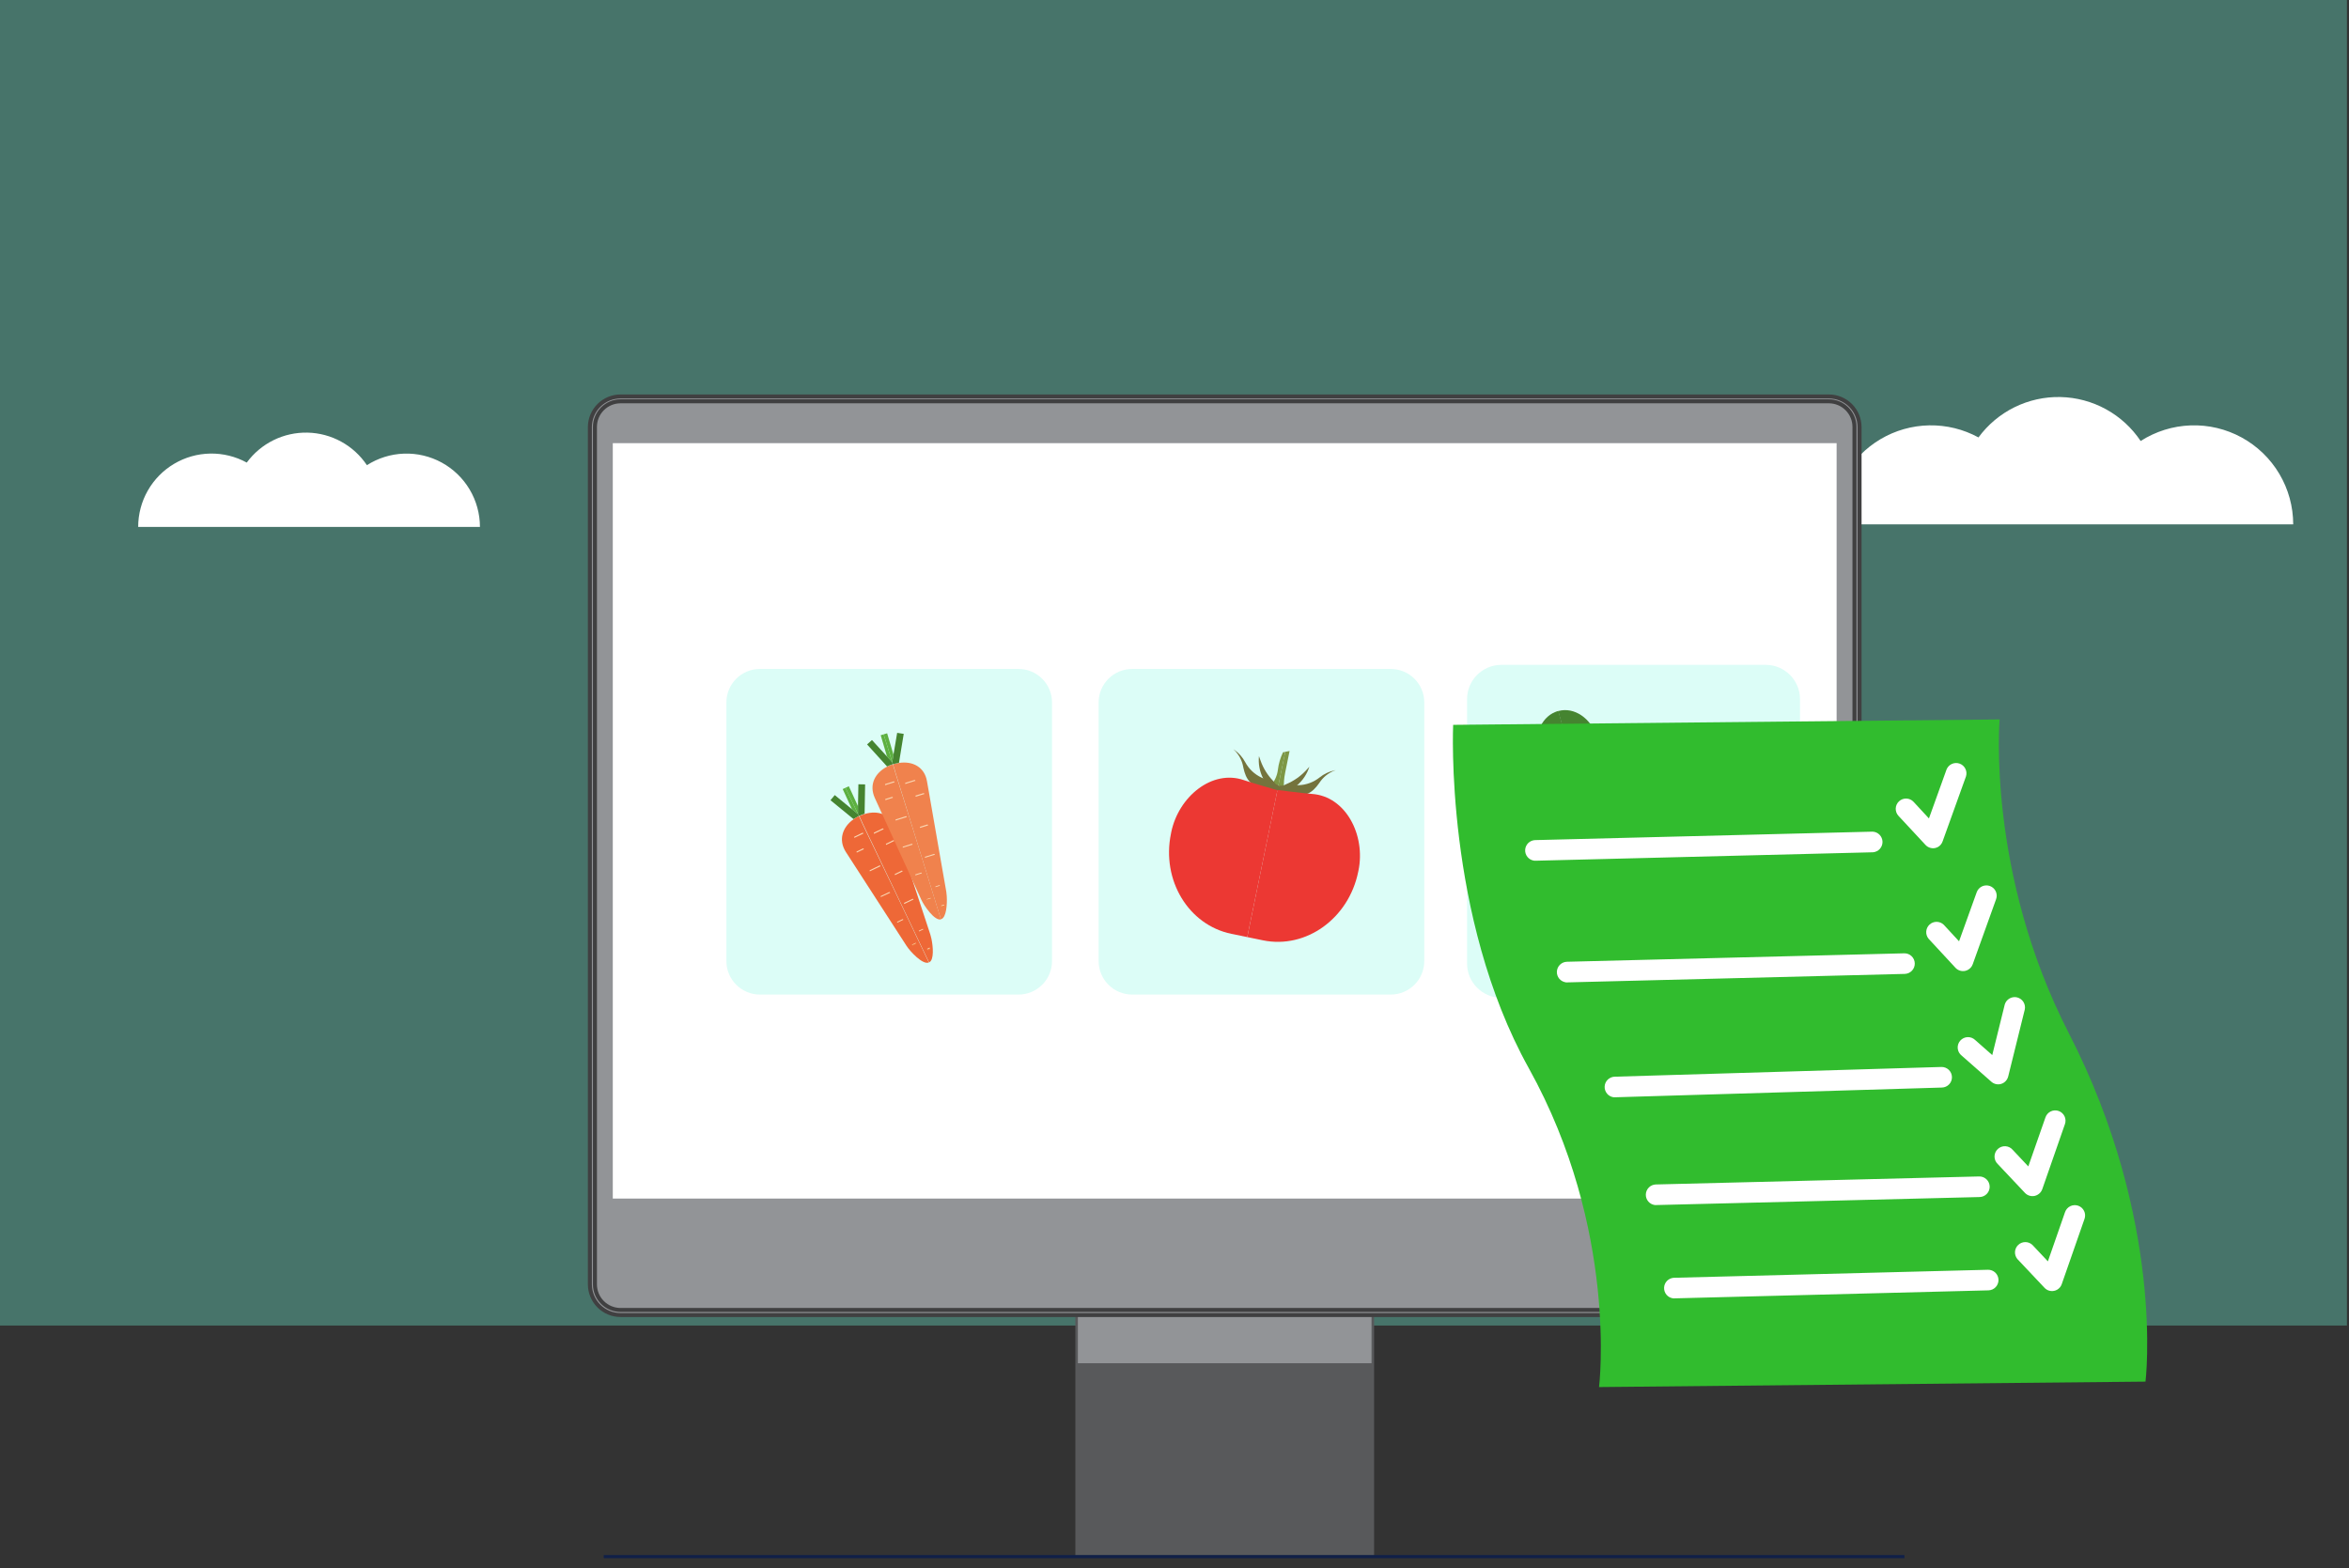 <svg width="331" height="221" viewBox="0 0 331 221" fill="none" xmlns="http://www.w3.org/2000/svg">
<rect x="0" y="0" width="331" height="221" fill="#333333" stroke="none"/>
<g clip-path="url(#clip0_2809_20221)">
<g opacity="0.7">
<path opacity="0.47" d="M330.723 0H0V186.808H330.723V0Z" fill="#6FF8DC"/>
</g>
<path d="M258.133 73.899H323.138C323.137 71.393 322.462 68.934 321.184 66.78C319.905 64.625 318.071 62.854 315.872 61.652C313.674 60.45 311.192 59.862 308.688 59.95C306.185 60.037 303.75 60.797 301.641 62.149C300.394 60.285 298.717 58.748 296.751 57.67C294.785 56.592 292.588 56.003 290.346 55.954C288.104 55.904 285.883 56.396 283.871 57.387C281.86 58.378 280.117 59.839 278.789 61.646C276.663 60.487 274.271 59.9 271.849 59.944C269.428 59.987 267.059 60.66 264.975 61.896C262.892 63.132 261.166 64.888 259.966 66.992C258.767 69.097 258.135 71.477 258.133 73.899Z" fill="white"/>
<path d="M19.477 74.26H67.629C67.628 72.405 67.127 70.583 66.18 68.987C65.232 67.391 63.873 66.08 62.245 65.19C60.616 64.3 58.778 63.864 56.923 63.929C55.068 63.994 53.265 64.556 51.702 65.558C50.779 64.177 49.535 63.039 48.078 62.24C46.621 61.441 44.993 61.005 43.332 60.969C41.671 60.933 40.026 61.298 38.535 62.033C37.045 62.768 35.754 63.851 34.771 65.191C33.197 64.328 31.425 63.891 29.63 63.921C27.835 63.951 26.079 64.448 24.535 65.364C22.991 66.279 21.712 67.581 20.824 69.141C19.936 70.701 19.47 72.465 19.471 74.26H19.477Z" fill="white"/>
<path d="M193.264 172.252H151.884V218.864H193.264V172.252Z" fill="#58595B"/>
<path d="M193.625 219.225H151.529V171.897H193.625V219.225ZM152.245 218.509H192.909V172.614H152.245V218.509Z" fill="#58595B"/>
<path d="M193.264 172.252H151.884V192.118H193.264V172.252Z" fill="#929497"/>
<path d="M258.015 56.2H87.134C85.114 56.2 83.477 57.838 83.477 59.857V181.311C83.477 183.33 85.114 184.968 87.134 184.968H258.015C260.035 184.968 261.672 183.33 261.672 181.311V59.857C261.672 57.838 260.035 56.2 258.015 56.2Z" fill="#929497" stroke="#404041" stroke-width="0.564" stroke-miterlimit="10"/>
<path d="M257.71 185.323H87.444C86.299 185.323 85.2 184.868 84.389 184.059C83.579 183.249 83.123 182.151 83.121 181.006V60.162C83.13 59.021 83.589 57.93 84.399 57.127C85.209 56.323 86.303 55.873 87.444 55.873H257.71C258.856 55.873 259.954 56.327 260.765 57.137C261.576 57.946 262.032 59.044 262.033 60.19V181.006C262.032 182.151 261.576 183.249 260.765 184.059C259.954 184.868 258.856 185.323 257.71 185.323ZM87.444 56.556C86.487 56.555 85.569 56.935 84.892 57.611C84.215 58.288 83.834 59.205 83.832 60.162V181.006C83.834 181.963 84.215 182.88 84.892 183.556C85.569 184.232 86.487 184.612 87.444 184.612H257.71C258.666 184.61 259.583 184.23 260.259 183.554C260.935 182.878 261.315 181.962 261.316 181.006V60.162C261.315 59.206 260.935 58.289 260.259 57.613C259.583 56.937 258.666 56.557 257.71 56.556H87.444Z" fill="#929497" stroke="#404041" stroke-width="0.564" stroke-miterlimit="10"/>
<path d="M258.444 62.809H86.716V168.556H258.444V62.809Z" fill="white"/>
<path d="M258.799 168.911H86.349V62.454H258.799V168.911ZM87.072 168.183H258.077V63.165H87.072V168.183Z" fill="white"/>
<path d="M268.354 219.152H85.074V219.592H268.354V219.152Z" fill="#102048"/>
<path d="M159.537 140.162H195.968C198.58 140.162 200.697 138.045 200.697 135.433V99.002C200.697 96.39 198.58 94.273 195.968 94.273H159.537C156.925 94.273 154.808 96.39 154.808 99.002V135.433C154.808 138.045 156.925 140.162 159.537 140.162Z" fill="#DCFDF7"/>
<path d="M107.084 140.162H143.515C146.127 140.162 148.244 138.045 148.244 135.433V99.002C148.244 96.39 146.127 94.273 143.515 94.273H107.084C104.472 94.273 102.355 96.39 102.355 99.002V135.433C102.355 138.045 104.472 140.162 107.084 140.162Z" fill="#DCFDF7"/>
<path d="M181.102 108.851C181.474 107.016 181.717 105.837 181.717 105.837L181.108 105.95L180.063 111.029L181.023 111.43C181.023 111.43 180.729 110.685 181.102 108.851Z" fill="#7D9745"/>
<path d="M180.792 106.012C180.417 106.789 180.173 107.622 180.069 108.478C179.972 109.284 179.636 110.043 179.104 110.656L180.064 111.052L181.108 105.972L180.792 106.012Z" fill="#7D9745"/>
<path d="M180.143 110.679L177.772 109.59C176.787 109.133 175.977 108.368 175.464 107.412C175.096 106.723 174.572 106.129 173.934 105.679L173.793 105.583C174.44 106.164 174.899 106.925 175.114 107.767C175.402 109.071 175.639 110.741 178.353 111.34C181.068 111.938 180.143 110.679 180.143 110.679Z" fill="#74733D"/>
<path d="M179.917 111.746C179.917 111.746 178.788 111.368 177.964 109.658C177.49 108.698 177.295 107.625 177.4 106.56L177.659 107.282C178.036 108.309 178.622 109.247 179.381 110.036C179.604 110.255 179.77 110.525 179.864 110.824C179.957 111.122 179.975 111.439 179.917 111.746Z" fill="#74733D"/>
<path d="M180.368 110.73L182.976 110.657C184.059 110.623 185.103 110.239 185.95 109.562C186.56 109.071 187.278 108.731 188.044 108.569L188.213 108.535C187.389 108.816 186.666 109.332 186.131 110.019C185.357 111.108 184.477 112.547 181.751 112.028C179.025 111.509 180.368 110.73 180.368 110.73Z" fill="#74733D"/>
<path d="M180.148 111.808C180.148 111.808 181.356 111.921 182.767 110.68C183.579 109.983 184.181 109.075 184.505 108.055L183.986 108.62C183.233 109.413 182.327 110.045 181.322 110.476C181.032 110.585 180.773 110.763 180.569 110.995C180.364 111.228 180.219 111.507 180.148 111.808Z" fill="#74733D"/>
<path d="M175.752 132.063L173.528 131.606C167.472 130.365 163.652 124.044 165 117.497L165.04 117.282C166.067 112.271 170.808 108.388 175.283 109.946C176.48 110.358 180.007 111.362 180.007 111.362L175.752 132.063Z" fill="#EC3833"/>
<path d="M175.752 132.063L177.975 132.52C184.031 133.762 190.036 129.45 191.379 122.892L191.424 122.683C192.452 117.672 189.624 112.237 184.906 111.892C183.642 111.802 180.007 111.328 180.007 111.328L175.752 132.063Z" fill="#EC3833"/>
<path d="M211.561 140.613H248.804C251.475 140.613 253.641 138.448 253.641 135.777V98.534C253.641 95.862 251.475 93.697 248.804 93.697H211.561C208.89 93.697 206.724 95.862 206.724 98.534V135.777C206.724 138.448 208.89 140.613 211.561 140.613Z" fill="#DCFDF7"/>
<path d="M219.609 100.199C221.816 99.6 224.203 101.215 225.027 103.856L231.907 125.483C232.979 128.937 231.472 132.47 228.594 133.254H228.538L219.57 100.199H219.609Z" fill="#458430"/>
<path d="M216.72 106.102C216.093 103.404 217.34 100.808 219.542 100.21H219.581L228.549 133.265H228.498C225.614 134.044 222.527 131.758 221.726 128.237L216.72 106.102Z" fill="#458430"/>
<path d="M228.538 133.265C227.409 133.564 225.196 130.043 224.852 128.288L219.304 107.654C218.813 106.074 218.249 101.034 219.57 100.21L228.538 133.265Z" fill="#458430"/>
<path d="M219.57 100.21C219.447 100.249 219.338 100.321 219.254 100.419V100.345L219.57 100.21Z" fill="#62A42A"/>
<path d="M224.248 122.243C224.139 122.275 224.046 122.348 223.99 122.447C223.934 122.547 223.92 122.664 223.949 122.774L224.028 123.062C224.059 123.171 224.131 123.263 224.229 123.319C224.327 123.375 224.444 123.39 224.553 123.361C224.663 123.329 224.755 123.256 224.811 123.157C224.867 123.057 224.882 122.94 224.852 122.83L224.773 122.542C224.743 122.433 224.671 122.341 224.572 122.285C224.474 122.229 224.358 122.214 224.248 122.243Z" fill="#79B831"/>
<path d="M222.747 126.273C222.638 126.303 222.546 126.375 222.49 126.474C222.433 126.572 222.419 126.688 222.448 126.798L222.527 127.085C222.541 127.14 222.566 127.191 222.601 127.236C222.635 127.281 222.678 127.318 222.726 127.347C222.775 127.375 222.829 127.393 222.885 127.401C222.941 127.408 222.997 127.405 223.052 127.39C223.161 127.36 223.254 127.288 223.31 127.189C223.366 127.091 223.38 126.975 223.351 126.865L223.272 126.577C223.258 126.523 223.233 126.472 223.198 126.427C223.164 126.382 223.121 126.345 223.073 126.316C223.024 126.288 222.97 126.27 222.914 126.262C222.858 126.255 222.802 126.258 222.747 126.273Z" fill="#79B831"/>
<path d="M221.438 121.566C221.327 121.596 221.233 121.669 221.176 121.768C221.119 121.868 221.104 121.986 221.133 122.096L221.212 122.384C221.242 122.493 221.314 122.586 221.413 122.642C221.511 122.698 221.628 122.713 221.737 122.683C221.846 122.652 221.939 122.578 221.995 122.479C222.051 122.38 222.066 122.263 222.036 122.153L221.963 121.865C221.931 121.757 221.859 121.665 221.761 121.609C221.663 121.553 221.547 121.538 221.438 121.566Z" fill="#79B831"/>
<path d="M222.504 117.502C222.395 117.533 222.303 117.605 222.247 117.703C222.191 117.801 222.176 117.918 222.205 118.027L222.284 118.315C222.299 118.369 222.324 118.421 222.358 118.465C222.392 118.51 222.435 118.548 222.484 118.576C222.532 118.604 222.586 118.623 222.642 118.63C222.698 118.638 222.755 118.634 222.809 118.62C222.918 118.589 223.011 118.517 223.067 118.419C223.123 118.321 223.138 118.204 223.108 118.095L223.029 117.807C223.015 117.752 222.99 117.701 222.956 117.657C222.922 117.612 222.879 117.574 222.83 117.546C222.781 117.517 222.727 117.499 222.672 117.492C222.616 117.484 222.559 117.488 222.504 117.502Z" fill="#79B831"/>
<path d="M220.349 116.261C220.294 116.275 220.243 116.3 220.198 116.334C220.153 116.369 220.116 116.411 220.087 116.46C220.059 116.509 220.041 116.563 220.033 116.618C220.026 116.674 220.029 116.731 220.044 116.786L220.123 117.073C220.137 117.128 220.162 117.179 220.196 117.224C220.231 117.269 220.273 117.306 220.322 117.335C220.371 117.363 220.425 117.381 220.481 117.389C220.536 117.396 220.593 117.393 220.648 117.378C220.757 117.348 220.849 117.276 220.905 117.177C220.961 117.079 220.976 116.963 220.947 116.853L220.873 116.566C220.843 116.456 220.771 116.363 220.673 116.306C220.575 116.249 220.459 116.233 220.349 116.261Z" fill="#79B831"/>
<path d="M218.763 111.294C218.709 111.308 218.659 111.333 218.614 111.367C218.57 111.401 218.533 111.443 218.505 111.492C218.478 111.54 218.46 111.593 218.453 111.648C218.445 111.703 218.449 111.759 218.464 111.813L218.543 112.101C218.557 112.155 218.582 112.205 218.616 112.249C218.65 112.293 218.692 112.329 218.741 112.357C218.789 112.384 218.842 112.402 218.897 112.408C218.953 112.414 219.008 112.41 219.062 112.394C219.116 112.38 219.166 112.355 219.21 112.321C219.254 112.287 219.291 112.245 219.319 112.197C219.347 112.149 219.365 112.095 219.372 112.04C219.379 111.985 219.375 111.929 219.361 111.875L219.282 111.593C219.268 111.539 219.243 111.489 219.209 111.445C219.175 111.401 219.133 111.364 219.084 111.336C219.036 111.308 218.983 111.29 218.928 111.283C218.873 111.276 218.816 111.279 218.763 111.294Z" fill="#79B831"/>
<path d="M227.685 124.524C227.576 124.554 227.484 124.626 227.428 124.724C227.372 124.823 227.357 124.939 227.386 125.048L227.46 125.336C227.491 125.446 227.564 125.538 227.664 125.594C227.763 125.65 227.88 125.665 227.99 125.635C228.045 125.621 228.096 125.596 228.141 125.562C228.185 125.528 228.223 125.485 228.251 125.436C228.28 125.387 228.298 125.334 228.306 125.278C228.313 125.222 228.309 125.165 228.295 125.111L228.216 124.823C228.201 124.768 228.175 124.717 228.14 124.672C228.106 124.628 228.062 124.59 228.013 124.563C227.964 124.535 227.909 124.517 227.853 124.51C227.797 124.504 227.74 124.508 227.685 124.524Z" fill="#79B831"/>
<path d="M229.333 120.567C229.224 120.599 229.131 120.672 229.075 120.771C229.019 120.87 229.005 120.988 229.034 121.098L229.113 121.385C229.144 121.494 229.216 121.587 229.314 121.643C229.412 121.699 229.529 121.714 229.638 121.684C229.749 121.654 229.843 121.581 229.9 121.482C229.957 121.383 229.972 121.265 229.943 121.154L229.864 120.866C229.849 120.812 229.823 120.76 229.788 120.716C229.754 120.671 229.71 120.634 229.661 120.606C229.612 120.578 229.557 120.561 229.501 120.554C229.445 120.547 229.388 120.552 229.333 120.567Z" fill="#79B831"/>
<path d="M230.687 125.312L230.677 125.315C230.448 125.377 230.313 125.613 230.375 125.842L230.453 126.13C230.515 126.359 230.751 126.494 230.979 126.432L230.99 126.429C231.219 126.367 231.354 126.131 231.292 125.903L231.214 125.614C231.152 125.385 230.916 125.25 230.687 125.312Z" fill="#79B831"/>
<path d="M225.841 110.204L225.83 110.206C225.601 110.269 225.466 110.504 225.528 110.733L225.607 111.021C225.669 111.25 225.904 111.385 226.133 111.323L226.144 111.32C226.372 111.258 226.507 111.022 226.445 110.794L226.367 110.505C226.305 110.276 226.069 110.141 225.841 110.204Z" fill="#79B831"/>
<path d="M224.466 114.088L224.455 114.091C224.226 114.153 224.091 114.389 224.153 114.618L224.232 114.906C224.294 115.135 224.529 115.27 224.758 115.208L224.769 115.205C224.998 115.143 225.133 114.907 225.071 114.679L224.992 114.39C224.93 114.161 224.695 114.026 224.466 114.088Z" fill="#79B831"/>
<path d="M226.232 118.784L226.221 118.787C225.993 118.849 225.858 119.085 225.92 119.313L225.998 119.602C226.06 119.831 226.296 119.966 226.524 119.904L226.535 119.901C226.764 119.839 226.899 119.603 226.837 119.374L226.759 119.086C226.696 118.857 226.461 118.722 226.232 118.784Z" fill="#79B831"/>
<path d="M227.324 115.344L227.313 115.347C227.085 115.409 226.95 115.645 227.012 115.873L227.09 116.162C227.152 116.391 227.388 116.526 227.616 116.464L227.627 116.461C227.856 116.399 227.991 116.163 227.929 115.935L227.851 115.646C227.789 115.417 227.553 115.282 227.324 115.344Z" fill="#79B831"/>
<path d="M220.998 113.343C220.887 113.373 220.793 113.446 220.736 113.545C220.679 113.645 220.663 113.763 220.693 113.873L220.772 114.161C220.802 114.27 220.874 114.363 220.973 114.419C221.071 114.475 221.187 114.49 221.297 114.46C221.406 114.429 221.499 114.355 221.555 114.256C221.611 114.157 221.625 114.04 221.596 113.93L221.517 113.648C221.503 113.593 221.479 113.542 221.445 113.498C221.411 113.453 221.369 113.415 221.321 113.387C221.272 113.359 221.219 113.34 221.164 113.332C221.108 113.325 221.052 113.328 220.998 113.343Z" fill="#79B831"/>
<path d="M223.199 108.422C223.088 108.452 222.994 108.525 222.937 108.624C222.88 108.724 222.865 108.841 222.894 108.952L222.973 109.24C223.003 109.349 223.075 109.442 223.174 109.498C223.272 109.554 223.389 109.569 223.498 109.539C223.607 109.507 223.7 109.434 223.756 109.335C223.812 109.236 223.827 109.119 223.797 109.009L223.718 108.721C223.688 108.613 223.616 108.521 223.519 108.465C223.422 108.41 223.307 108.394 223.199 108.422Z" fill="#79B831"/>
<path d="M220.481 107.395L220.475 107.397C220.301 107.444 220.198 107.624 220.245 107.798L220.304 108.016C220.352 108.191 220.531 108.294 220.706 108.247L220.711 108.245C220.886 108.198 220.989 108.018 220.942 107.843L220.883 107.626C220.835 107.451 220.655 107.348 220.481 107.395Z" fill="#79B831"/>
<path d="M225.405 127.419C225.295 127.449 225.201 127.522 225.144 127.621C225.087 127.721 225.071 127.838 225.1 127.949L225.179 128.231C225.194 128.286 225.219 128.337 225.253 128.382C225.287 128.427 225.33 128.464 225.379 128.493C225.428 128.521 225.481 128.539 225.537 128.547C225.593 128.554 225.65 128.551 225.704 128.536C225.814 128.505 225.906 128.431 225.962 128.332C226.018 128.233 226.033 128.116 226.003 128.006L225.924 127.718C225.894 127.61 225.823 127.518 225.726 127.463C225.629 127.407 225.514 127.391 225.405 127.419Z" fill="#79B831"/>
<path d="M239.052 106.914C241.276 106.418 243.082 107.738 243.149 109.911L243.826 127.689C243.911 130.511 241.569 133.434 238.646 134.083H238.595L239.007 106.914H239.052Z" fill="#1C4A45"/>
<path d="M234.78 111.785C234.898 110.641 235.366 109.561 236.12 108.692C236.875 107.824 237.879 107.209 238.995 106.932H239.035L238.623 134.101H238.567C235.66 134.744 233.374 132.87 233.549 129.975L234.78 111.785Z" fill="#1C4A45"/>
<path d="M239.007 106.926C238.878 106.958 238.759 107.018 238.657 107.101V107.033L239.007 106.926Z" fill="#62A42A"/>
<path d="M237.517 125.037C237.41 125.058 237.313 125.11 237.237 125.188C237.161 125.266 237.111 125.365 237.094 125.472V125.709C237.094 125.901 237.28 126.008 237.511 125.957C237.618 125.938 237.717 125.886 237.793 125.808C237.869 125.73 237.918 125.63 237.934 125.522V125.291C237.929 125.099 237.748 124.986 237.517 125.037Z" fill="#0F2C2A"/>
<path d="M235.034 128.355C234.927 128.376 234.829 128.428 234.754 128.506C234.678 128.584 234.628 128.683 234.61 128.79V129.027C234.61 129.213 234.791 129.326 235.022 129.275C235.13 129.257 235.229 129.205 235.306 129.127C235.383 129.049 235.434 128.949 235.451 128.841V128.609C235.451 128.412 235.265 128.305 235.034 128.355Z" fill="#0F2C2A"/>
<path d="M235.062 124.484C234.954 124.502 234.855 124.554 234.779 124.632C234.703 124.71 234.654 124.81 234.638 124.918V125.15C234.638 125.342 234.819 125.449 235.05 125.398C235.157 125.378 235.255 125.326 235.331 125.248C235.407 125.17 235.457 125.071 235.474 124.964V124.727C235.479 124.546 235.293 124.433 235.062 124.484Z" fill="#0F2C2A"/>
<path d="M237.144 121.143C237.037 121.16 236.939 121.211 236.863 121.288C236.787 121.365 236.737 121.465 236.721 121.572V121.809C236.721 122 236.902 122.108 237.133 122.057C237.24 122.037 237.338 121.985 237.414 121.907C237.49 121.829 237.539 121.73 237.556 121.622V121.385C237.562 121.205 237.376 121.092 237.144 121.143Z" fill="#0F2C2A"/>
<path d="M235.457 120.132C235.35 120.152 235.252 120.204 235.176 120.282C235.1 120.36 235.05 120.459 235.034 120.567V120.804C235.034 120.99 235.214 121.103 235.446 121.052C235.552 121.032 235.651 120.98 235.726 120.902C235.802 120.824 235.852 120.725 235.869 120.618V120.381C235.869 120.211 235.688 120.081 235.457 120.132Z" fill="#0F2C2A"/>
<path d="M235.299 116.041C235.194 116.059 235.097 116.11 235.022 116.186C234.948 116.262 234.898 116.359 234.881 116.464V116.701C234.881 116.887 235.056 116.994 235.287 116.944C235.394 116.926 235.491 116.874 235.566 116.797C235.641 116.72 235.69 116.621 235.705 116.515V116.261C235.705 116.103 235.524 115.99 235.299 116.041Z" fill="#0F2C2A"/>
<path d="M240.124 126.905C240.017 126.923 239.918 126.975 239.841 127.053C239.765 127.131 239.716 127.231 239.701 127.339V127.576C239.701 127.763 239.881 127.875 240.113 127.819C240.22 127.8 240.319 127.748 240.395 127.67C240.47 127.592 240.52 127.492 240.536 127.384V127.147C240.542 126.984 240.355 126.854 240.124 126.905Z" fill="#0F2C2A"/>
<path d="M242.726 123.648C242.619 123.668 242.521 123.721 242.445 123.798C242.369 123.876 242.32 123.976 242.303 124.083V124.32C242.303 124.512 242.483 124.619 242.715 124.568C242.822 124.549 242.92 124.496 242.995 124.418C243.071 124.341 243.121 124.241 243.138 124.134V123.897C243.144 123.71 242.957 123.598 242.726 123.648Z" fill="#0F2C2A"/>
<path d="M242.732 127.548C242.624 127.566 242.525 127.618 242.449 127.696C242.373 127.775 242.324 127.875 242.308 127.983V128.22C242.308 128.406 242.495 128.519 242.726 128.463C242.834 128.445 242.933 128.393 243.009 128.315C243.085 128.236 243.134 128.136 243.149 128.028V127.791C243.144 127.61 242.958 127.498 242.732 127.548Z" fill="#0F2C2A"/>
<path d="M242.218 115.132C242.111 115.153 242.014 115.205 241.938 115.283C241.862 115.361 241.812 115.46 241.795 115.567V115.804C241.795 115.996 241.975 116.103 242.207 116.052C242.314 116.033 242.412 115.981 242.488 115.903C242.564 115.825 242.614 115.725 242.63 115.617V115.38C242.63 115.2 242.449 115.087 242.218 115.132Z" fill="#0F2C2A"/>
<path d="M239.893 118.332C239.786 118.352 239.688 118.404 239.612 118.482C239.536 118.56 239.486 118.66 239.469 118.767V119.004C239.469 119.19 239.656 119.303 239.887 119.252C239.995 119.234 240.094 119.182 240.17 119.104C240.246 119.026 240.295 118.926 240.31 118.818V118.586C240.305 118.389 240.124 118.282 239.893 118.332Z" fill="#0F2C2A"/>
<path d="M240.294 122.192C240.187 122.212 240.089 122.264 240.013 122.342C239.937 122.42 239.887 122.519 239.87 122.627V122.864C239.87 123.05 240.051 123.163 240.282 123.112C240.389 123.094 240.487 123.043 240.563 122.966C240.639 122.889 240.689 122.79 240.706 122.683V122.469C240.711 122.249 240.525 122.141 240.294 122.192Z" fill="#0F2C2A"/>
<path d="M242.235 119.359C242.128 119.378 242.029 119.43 241.953 119.508C241.877 119.586 241.828 119.686 241.812 119.794V120.031C241.812 120.217 241.992 120.33 242.224 120.279C242.33 120.261 242.429 120.21 242.505 120.133C242.581 120.056 242.631 119.957 242.647 119.85V119.613C242.681 119.416 242.466 119.308 242.235 119.359Z" fill="#0F2C2A"/>
<path d="M236.845 117.723C236.739 117.741 236.641 117.793 236.565 117.869C236.489 117.946 236.439 118.045 236.422 118.152V118.389C236.422 118.581 236.602 118.688 236.834 118.637C236.941 118.618 237.04 118.566 237.116 118.488C237.192 118.41 237.241 118.31 237.257 118.202V117.954C237.257 117.785 237.077 117.672 236.845 117.723Z" fill="#0F2C2A"/>
<path d="M240.22 113.67C240.114 113.694 240.018 113.748 239.942 113.825C239.866 113.902 239.813 113.999 239.791 114.105V114.342C239.791 114.534 239.972 114.641 240.203 114.59C240.31 114.57 240.407 114.517 240.483 114.44C240.559 114.362 240.609 114.263 240.626 114.156V113.919C240.638 113.732 240.451 113.62 240.22 113.67Z" fill="#0F2C2A"/>
<path d="M237.946 112.835C237.865 112.849 237.79 112.888 237.732 112.947C237.675 113.006 237.637 113.081 237.624 113.162V113.343C237.624 113.484 237.765 113.569 237.94 113.529C238.021 113.515 238.096 113.476 238.153 113.417C238.211 113.358 238.249 113.283 238.262 113.202V113.021C238.262 112.874 238.121 112.795 237.946 112.835Z" fill="#0F2C2A"/>
<path d="M237.218 129.292C237.111 129.311 237.012 129.363 236.936 129.441C236.86 129.519 236.811 129.619 236.794 129.727V129.964C236.794 130.15 236.975 130.263 237.206 130.212C237.313 130.192 237.411 130.139 237.486 130.061C237.562 129.984 237.612 129.885 237.63 129.778V129.541C237.635 129.349 237.449 129.242 237.218 129.292Z" fill="#0F2C2A"/>
<path d="M120.906 114.737L120.054 114.043L118.744 111.204L119.139 111.023L120.906 114.72V114.737Z" fill="#5DB040"/>
<path d="M119.139 111.024L119.608 110.804L120.923 113.659L120.906 114.72L119.139 111.024Z" fill="#5DB040"/>
<path d="M121.905 110.544L121.831 114.686C121.7 114.724 121.57 114.769 121.442 114.822L121.143 114.952H121.086L121.024 114.98L120.9 114.72V113.659L120.957 110.527L121.905 110.544Z" fill="#458430"/>
<path d="M117.627 112.05L120.054 114.043L120.906 114.737L121.03 114.996L120.9 115.07C120.799 115.12 120.703 115.171 120.612 115.228C120.522 115.284 120.387 115.363 120.279 115.437L117.023 112.773L117.627 112.05Z" fill="#458430"/>
<path d="M121.109 114.98H121.165L121.465 114.85C121.592 114.801 121.722 114.756 121.854 114.714C123.705 114.15 125.511 114.76 126.155 116.707L126.6 118.061L127.977 122.243C128.542 123.936 129.163 125.844 129.727 127.548C130.291 129.253 130.771 130.726 131.098 131.713C131.159 131.898 131.208 132.087 131.245 132.278C131.488 133.407 131.635 135.28 130.94 135.619H130.912L129.14 131.911L126.448 126.267L121.448 115.809V115.77L121.086 115.014L121.109 114.98Z" fill="#EE6837"/>
<path d="M120.279 115.454C120.387 115.381 120.494 115.313 120.612 115.245C120.731 115.177 120.799 115.138 120.9 115.087L121.03 115.014L121.391 115.77V115.809L126.42 126.284L129.112 131.928L130.884 135.636C130.037 136.02 128.248 134.084 127.746 133.305C125.602 129.992 119.179 120.048 119.179 120.048C118.101 118.338 118.722 116.554 120.279 115.454Z" fill="#EE6837"/>
<path d="M123.158 117.333L124.388 116.741C124.428 116.741 124.484 116.775 124.524 116.848L123.158 117.508C123.124 117.429 123.124 117.356 123.158 117.333Z" fill="#F9D5B1"/>
<path d="M124.851 118.902L125.895 118.4C125.929 118.4 125.98 118.434 126.019 118.507L124.862 119.072C124.828 118.992 124.823 118.913 124.851 118.902Z" fill="#F9D5B1"/>
<path d="M126.098 123.164L127.08 122.689C127.114 122.689 127.165 122.729 127.199 122.802L126.115 123.327C126.076 123.254 126.07 123.18 126.098 123.164Z" fill="#F9D5B1"/>
<path d="M122.576 122.627L123.936 121.967C123.976 121.967 124.032 121.967 124.072 122.074L122.571 122.796C122.531 122.723 122.531 122.644 122.576 122.627Z" fill="#F9D5B1"/>
<path d="M120.708 119.997L121.623 119.557C121.651 119.557 121.702 119.591 121.735 119.67L120.731 120.155C120.691 120.082 120.686 120.008 120.708 119.997Z" fill="#F9D5B1"/>
<path d="M120.387 117.914L121.544 117.35C121.577 117.35 121.64 117.384 121.673 117.463L120.392 118.078C120.353 118.01 120.353 117.954 120.387 117.914Z" fill="#F9D5B1"/>
<path d="M127.413 127.232L128.598 126.667C128.638 126.667 128.689 126.667 128.728 126.763L127.413 127.401C127.379 127.322 127.379 127.249 127.413 127.232Z" fill="#F9D5B1"/>
<path d="M124.123 126.273L125.308 125.708C125.348 125.708 125.404 125.737 125.438 125.81L124.123 126.42C124.089 126.363 124.089 126.29 124.123 126.273Z" fill="#F9D5B1"/>
<path d="M126.42 129.902L127.199 129.524C127.199 129.524 127.266 129.558 127.295 129.62L126.431 130.038C126.42 129.975 126.42 129.913 126.42 129.902Z" fill="#F9D5B1"/>
<path d="M129.473 131.16L130.037 130.895C130.037 130.895 130.088 130.929 130.111 130.98L129.513 131.268C129.467 131.217 129.456 131.166 129.473 131.16Z" fill="#F9D5B1"/>
<path d="M128.536 133.107L129.027 132.865C129.027 132.865 129.072 132.893 129.095 132.944L128.531 133.203C128.531 133.158 128.519 133.113 128.536 133.107Z" fill="#F9D5B1"/>
<path d="M128.553 133.192L129.117 132.933C129.117 132.978 129.146 133.023 129.117 133.029L128.626 133.266C128.626 133.266 128.576 133.254 128.553 133.192Z" fill="#F0853B"/>
<path d="M130.641 133.711L130.991 133.542C130.991 133.542 131.036 133.587 131.065 133.649L130.681 133.835C130.659 133.797 130.646 133.755 130.641 133.711Z" fill="#F9D5B1"/>
<path d="M130.681 133.836L131.065 133.649C131.099 133.717 131.115 133.768 131.104 133.774L130.754 133.943C130.754 133.943 130.709 133.903 130.681 133.836Z" fill="#F0853B"/>
<path d="M125.895 107.688H125.951C126.059 107.654 126.16 107.626 126.267 107.604L126.674 107.519C128.587 107.225 130.286 108.083 130.624 110.115C130.624 110.115 130.72 110.646 130.873 111.52C131.053 112.576 131.33 114.133 131.629 115.86C131.928 117.587 132.278 119.591 132.588 121.363C132.899 123.135 133.153 124.659 133.345 125.681C133.375 125.879 133.396 126.078 133.407 126.279C133.48 127.436 133.356 129.309 132.617 129.541H132.577L131.358 125.59L129.524 119.647L126.092 108.58V108.54L125.844 107.739L125.895 107.688Z" fill="#F0824D"/>
<path d="M125.003 108.044L125.359 107.88L125.669 107.767L125.81 107.716L126.059 108.518V108.557L129.524 119.647L131.369 125.613L132.588 129.563C131.697 129.817 130.207 127.644 129.823 126.798C128.181 123.208 123.265 112.44 123.265 112.44C122.43 110.578 123.299 108.924 125.003 108.044Z" fill="#F0824D"/>
<path d="M125.726 107.423L124.986 106.61L124.1 103.613L124.518 103.489L125.731 107.406L125.726 107.423Z" fill="#5DB040"/>
<path d="M124.518 103.489L125.009 103.342L125.901 106.356L125.731 107.406L124.518 103.489Z" fill="#5DB040"/>
<path d="M127.345 103.421L126.674 107.507L126.267 107.592C126.16 107.592 126.059 107.643 125.951 107.677H125.895H125.822L125.737 107.406V107.372L125.906 106.322L126.42 103.28L127.345 103.421Z" fill="#458430"/>
<path d="M122.87 104.291L124.986 106.61L125.726 107.423L125.81 107.694L125.669 107.745L125.359 107.857L125.003 108.021L122.181 104.911L122.87 104.291Z" fill="#458430"/>
<path d="M127.577 110.318L128.886 109.912C128.92 109.912 128.971 109.957 128.999 110.036L127.554 110.487C127.549 110.408 127.549 110.335 127.577 110.318Z" fill="#F9D5B1"/>
<path d="M129.027 112.113L130.156 111.769C130.19 111.769 130.235 111.814 130.258 111.898L129.039 112.282C128.988 112.197 128.993 112.124 129.027 112.113Z" fill="#F9D5B1"/>
<path d="M129.642 116.515L130.687 116.188C130.715 116.188 130.76 116.238 130.788 116.317L129.659 116.679C129.609 116.599 129.614 116.526 129.642 116.515Z" fill="#F9D5B1"/>
<path d="M126.234 115.471L127.673 115.019C127.718 115.019 127.769 115.059 127.797 115.138L126.205 115.64C126.177 115.561 126.188 115.482 126.234 115.471Z" fill="#F9D5B1"/>
<path d="M124.772 112.598L125.737 112.293C125.737 112.293 125.81 112.344 125.833 112.423L124.766 112.762C124.727 112.677 124.727 112.604 124.772 112.598Z" fill="#F9D5B1"/>
<path d="M124.727 110.493L125.957 110.109C125.991 110.109 126.042 110.155 126.07 110.234L124.71 110.662C124.727 110.578 124.727 110.504 124.727 110.493Z" fill="#F9D5B1"/>
<path d="M130.37 120.731L131.629 120.336C131.663 120.336 131.714 120.375 131.736 120.454L130.348 120.889C130.308 120.816 130.314 120.742 130.37 120.731Z" fill="#F9D5B1"/>
<path d="M127.238 119.308L128.497 118.908C128.53 118.908 128.581 118.953 128.604 119.026L127.216 119.466C127.187 119.387 127.199 119.32 127.238 119.308Z" fill="#F9D5B1"/>
<path d="M128.993 123.225L129.823 122.965C129.823 122.965 129.879 123.01 129.902 123.078L128.988 123.366C128.965 123.298 128.971 123.236 128.993 123.225Z" fill="#F9D5B1"/>
<path d="M131.826 124.913L132.391 124.732C132.391 124.732 132.436 124.771 132.453 124.828L131.821 125.025C131.81 124.969 131.81 124.918 131.826 124.913Z" fill="#F9D5B1"/>
<path d="M130.613 126.702L131.132 126.538C131.132 126.538 131.172 126.572 131.189 126.623L130.624 126.803C130.596 126.753 130.596 126.707 130.613 126.702Z" fill="#F9D5B1"/>
<path d="M130.613 126.803L131.177 126.623C131.177 126.673 131.177 126.718 131.177 126.724L130.658 126.888C130.658 126.888 130.63 126.854 130.613 126.803Z" fill="#F0853B"/>
<path d="M132.628 127.61L133 127.492C133.026 127.527 133.046 127.568 133.057 127.61L132.645 127.74C132.628 127.672 132.628 127.61 132.628 127.61Z" fill="#F9D5B1"/>
<path d="M132.628 127.74L133.04 127.61C133.04 127.678 133.04 127.735 133.04 127.74L132.667 127.853C132.667 127.853 132.628 127.808 132.628 127.74Z" fill="#F0853B"/>
<path d="M225.321 195.476L302.324 194.709C302.324 194.709 305.146 172.106 291.499 145.563C279.913 122.988 281.769 101.39 281.769 101.39L204.766 102.152C204.766 102.152 203.513 129.112 215.416 150.524C228.086 173.313 225.321 195.476 225.321 195.476Z" fill="#31BC2E"/>
<path d="M287.12 168.375C286.987 168.451 286.845 168.506 286.696 168.539C286.452 168.59 286.198 168.577 285.96 168.502C285.722 168.427 285.507 168.292 285.336 168.11L281.51 164.052C281.365 163.916 281.249 163.752 281.17 163.57C281.091 163.387 281.05 163.19 281.05 162.992C281.05 162.793 281.09 162.596 281.169 162.414C281.248 162.231 281.363 162.067 281.508 161.93C281.653 161.794 281.824 161.689 282.011 161.621C282.198 161.554 282.397 161.525 282.595 161.537C282.794 161.549 282.987 161.602 283.165 161.692C283.342 161.782 283.499 161.907 283.626 162.06L285.81 164.38L288.231 157.46C288.294 157.28 288.391 157.114 288.518 156.972C288.645 156.829 288.799 156.713 288.97 156.63C289.142 156.547 289.328 156.499 289.519 156.488C289.709 156.477 289.9 156.503 290.08 156.566C290.26 156.629 290.426 156.726 290.568 156.853C290.711 156.98 290.827 157.133 290.91 157.305C290.993 157.476 291.041 157.663 291.052 157.853C291.063 158.043 291.037 158.234 290.974 158.414L287.769 167.619C287.648 167.94 287.418 168.208 287.12 168.375Z" fill="white"/>
<path d="M289.874 181.756C289.744 181.831 289.603 181.884 289.456 181.914C289.212 181.967 288.959 181.956 288.72 181.882C288.482 181.808 288.267 181.673 288.096 181.491L284.27 177.433C284.033 177.148 283.914 176.783 283.936 176.414C283.959 176.044 284.122 175.696 284.392 175.442C284.661 175.188 285.018 175.047 285.388 175.047C285.759 175.046 286.116 175.187 286.386 175.441L288.57 177.76L290.991 170.813C291.054 170.633 291.151 170.467 291.278 170.324C291.405 170.182 291.559 170.066 291.73 169.983C291.902 169.9 292.088 169.851 292.278 169.84C292.469 169.829 292.659 169.856 292.84 169.918C293.02 169.981 293.186 170.079 293.328 170.205C293.471 170.332 293.587 170.486 293.67 170.657C293.753 170.829 293.801 171.015 293.812 171.206C293.823 171.396 293.797 171.587 293.734 171.767L290.523 180.972C290.411 181.304 290.18 181.584 289.874 181.756Z" fill="white"/>
<path d="M282.401 152.55C282.279 152.637 282.144 152.704 282.001 152.748C281.762 152.823 281.509 152.835 281.264 152.782C281.02 152.73 280.793 152.615 280.607 152.449L276.419 148.763C276.263 148.641 276.133 148.488 276.037 148.314C275.942 148.139 275.884 147.947 275.865 147.75C275.847 147.552 275.869 147.352 275.931 147.163C275.993 146.975 276.092 146.8 276.224 146.652C276.355 146.503 276.516 146.382 276.696 146.298C276.876 146.213 277.071 146.166 277.269 146.16C277.468 146.154 277.666 146.188 277.85 146.261C278.035 146.334 278.203 146.445 278.344 146.585L280.731 148.69L282.497 141.545C282.607 141.19 282.849 140.89 283.173 140.708C283.497 140.525 283.878 140.473 284.239 140.563C284.599 140.652 284.912 140.876 285.113 141.189C285.314 141.502 285.388 141.879 285.319 142.245L282.977 151.709C282.891 152.049 282.687 152.347 282.401 152.55Z" fill="white"/>
<path d="M277.322 136.669C277.19 136.742 277.047 136.795 276.899 136.827C276.654 136.876 276.401 136.861 276.164 136.784C275.927 136.707 275.713 136.57 275.544 136.386L271.757 132.295C271.521 132.008 271.403 131.642 271.428 131.271C271.453 130.9 271.619 130.552 271.891 130.3C272.164 130.047 272.523 129.909 272.895 129.912C273.267 129.916 273.623 130.062 273.891 130.319L276.052 132.656L278.541 125.737C278.606 125.557 278.705 125.392 278.833 125.251C278.961 125.11 279.116 124.996 279.288 124.915C279.461 124.834 279.648 124.787 279.838 124.778C280.028 124.769 280.219 124.797 280.398 124.862C280.577 124.926 280.742 125.026 280.883 125.154C281.024 125.282 281.139 125.437 281.22 125.609C281.301 125.782 281.348 125.968 281.357 126.159C281.366 126.349 281.337 126.539 281.273 126.719L277.977 135.895C277.859 136.223 277.626 136.498 277.322 136.669Z" fill="white"/>
<path d="M273.101 119.354C272.968 119.427 272.826 119.48 272.677 119.512C272.433 119.561 272.18 119.547 271.942 119.469C271.705 119.392 271.492 119.255 271.323 119.072L267.513 114.974C267.384 114.834 267.283 114.67 267.218 114.491C267.152 114.312 267.122 114.122 267.129 113.932C267.137 113.741 267.182 113.554 267.262 113.381C267.342 113.208 267.455 113.052 267.595 112.923C267.735 112.793 267.899 112.693 268.078 112.627C268.257 112.561 268.447 112.531 268.638 112.539C268.828 112.546 269.015 112.591 269.189 112.671C269.362 112.751 269.517 112.865 269.647 113.005L271.808 115.341L274.297 108.422C274.441 108.078 274.712 107.803 275.053 107.653C275.395 107.503 275.78 107.489 276.131 107.615C276.482 107.741 276.771 107.997 276.939 108.33C277.107 108.662 277.141 109.047 277.034 109.404L273.733 118.581C273.62 118.905 273.396 119.179 273.101 119.354Z" fill="white"/>
<path d="M216.155 121.3H216.37L263.929 120.11C264.3 120.079 264.645 119.908 264.893 119.631C265.142 119.355 265.275 118.993 265.266 118.622C265.256 118.25 265.105 117.896 264.843 117.632C264.581 117.368 264.228 117.215 263.856 117.203L216.296 118.394C215.935 118.411 215.593 118.562 215.337 118.818C215.081 119.074 214.929 119.416 214.911 119.778C214.894 120.139 215.011 120.494 215.241 120.774C215.471 121.053 215.797 121.237 216.155 121.289V121.3Z" fill="white"/>
<path d="M220.625 138.446H220.84L268.399 137.25C268.59 137.245 268.777 137.203 268.952 137.126C269.126 137.048 269.283 136.937 269.414 136.799C269.545 136.661 269.648 136.499 269.717 136.321C269.785 136.143 269.818 135.953 269.813 135.763C269.808 135.572 269.766 135.385 269.689 135.211C269.611 135.036 269.5 134.879 269.362 134.748C269.224 134.617 269.062 134.514 268.884 134.445C268.706 134.377 268.516 134.344 268.326 134.349L220.766 135.54C220.405 135.557 220.063 135.708 219.806 135.964C219.55 136.22 219.399 136.562 219.381 136.923C219.364 137.285 219.481 137.64 219.711 137.92C219.941 138.199 220.267 138.383 220.625 138.435V138.446Z" fill="white"/>
<path d="M227.358 154.638C227.431 154.644 227.505 154.644 227.578 154.638L273.642 153.267C274.027 153.256 274.392 153.092 274.656 152.812C274.92 152.532 275.062 152.159 275.05 151.774C275.039 151.389 274.876 151.025 274.596 150.761C274.316 150.497 273.942 150.355 273.558 150.366L227.494 151.737C227.132 151.756 226.791 151.908 226.536 152.164C226.28 152.42 226.129 152.762 226.113 153.123C226.096 153.485 226.214 153.839 226.444 154.118C226.674 154.397 227 154.581 227.358 154.633V154.638Z" fill="white"/>
<path d="M233.16 169.826H233.374L278.953 168.697C279.144 168.692 279.331 168.65 279.505 168.572C279.68 168.495 279.837 168.384 279.968 168.246C280.099 168.108 280.202 167.945 280.271 167.767C280.339 167.59 280.372 167.4 280.367 167.21C280.362 167.019 280.32 166.831 280.242 166.657C280.165 166.483 280.054 166.326 279.916 166.195C279.778 166.063 279.615 165.961 279.438 165.892C279.26 165.824 279.07 165.791 278.88 165.796L233.301 166.925C232.939 166.942 232.597 167.093 232.341 167.349C232.085 167.605 231.934 167.947 231.916 168.308C231.898 168.67 232.016 169.025 232.246 169.304C232.476 169.584 232.802 169.768 233.16 169.82V169.826Z" fill="white"/>
<path d="M235.733 182.975H235.942L280.195 181.847C280.385 181.842 280.573 181.8 280.747 181.722C280.921 181.645 281.078 181.534 281.21 181.396C281.341 181.258 281.444 181.095 281.512 180.917C281.581 180.74 281.613 180.55 281.608 180.36C281.604 180.169 281.561 179.981 281.484 179.807C281.407 179.633 281.296 179.476 281.158 179.345C281.02 179.213 280.857 179.111 280.679 179.042C280.501 178.974 280.312 178.941 280.121 178.946L235.869 180.075C235.508 180.093 235.166 180.245 234.911 180.501C234.655 180.757 234.505 181.099 234.488 181.461C234.471 181.822 234.589 182.177 234.819 182.456C235.05 182.735 235.375 182.918 235.733 182.97V182.975Z" fill="white"/>
</g>
<defs>
<clipPath id="clip0_2809_20221">
<rect width="330.723" height="220.106" fill="white"/>
</clipPath>
</defs>
</svg>
